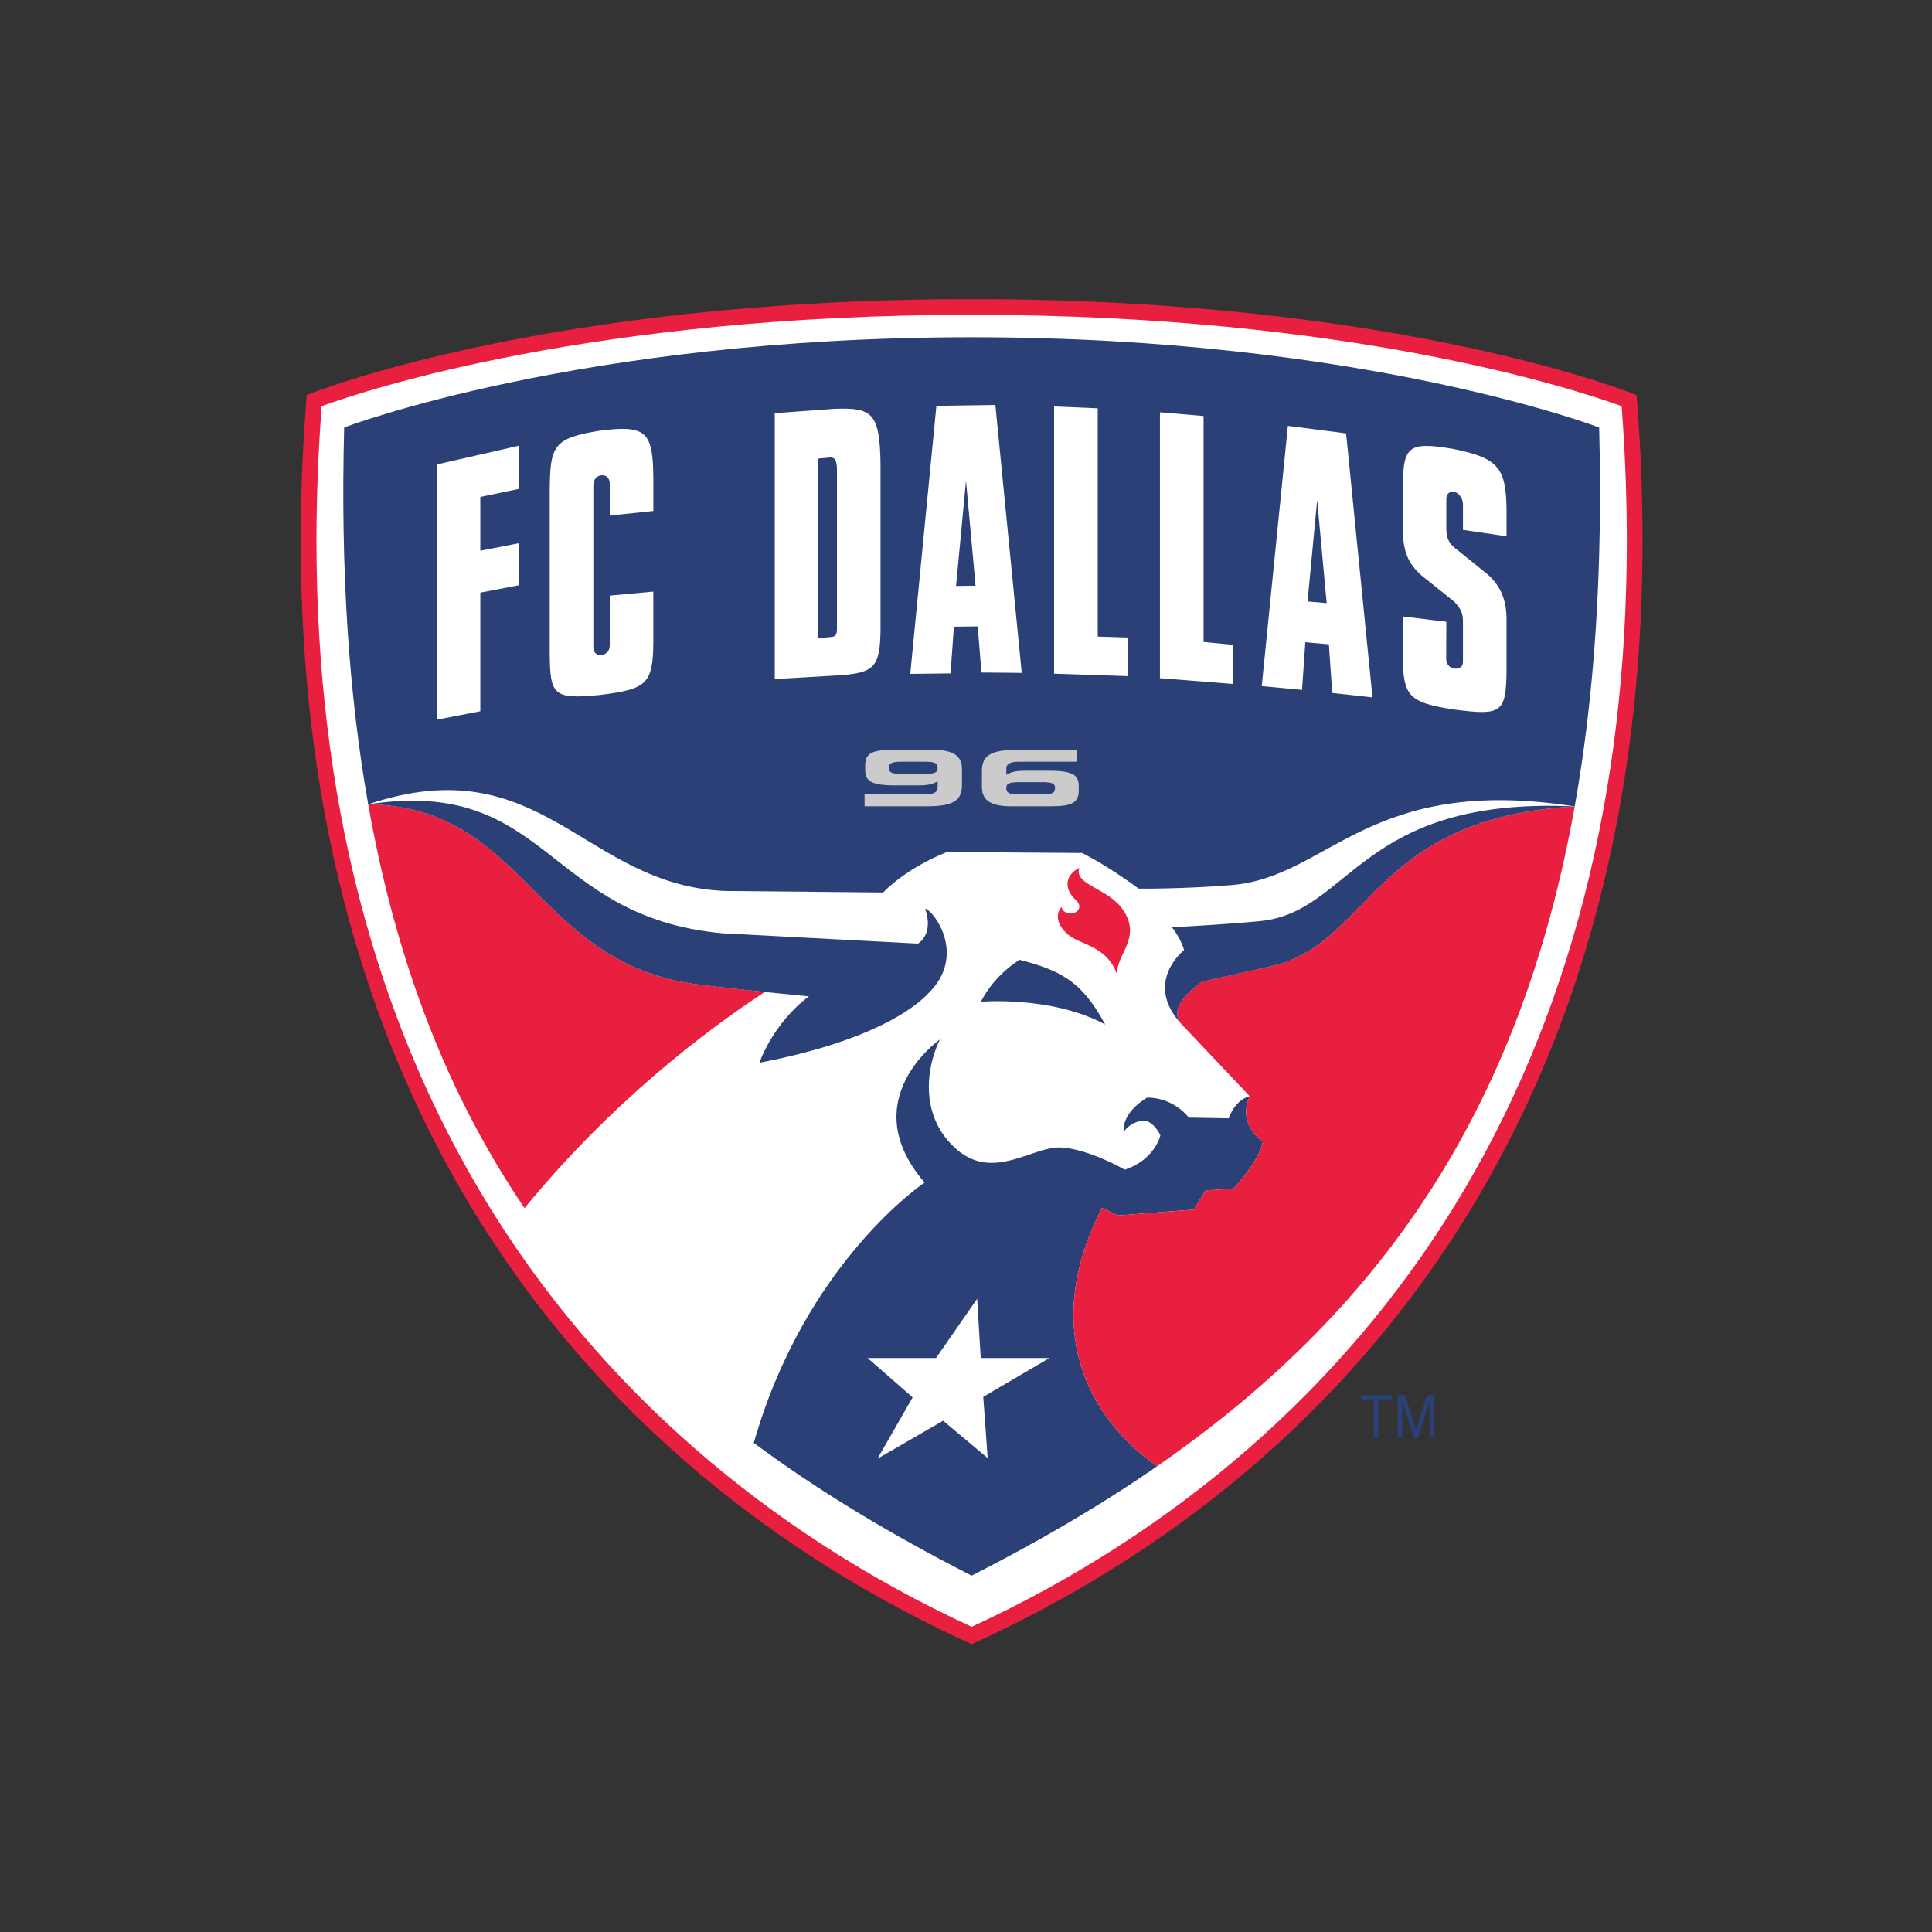 <svg width="512" height="512" viewBox="0 0 512 512" xmlns="http://www.w3.org/2000/svg"><rect x="0" y="0" width="512" height="512" fill="#333333" stroke="none"/><title>fc-dallas</title><g fill="none" fill-rule="evenodd"><path d="M433.72 104.69S371.984 79.276 257.5 79.276c-114.482 0-176.216 25.416-176.216 25.416C66.676 287.61 155.997 389.63 257.5 435.726 359.003 389.63 448.296 287.61 433.72 104.69" fill="#E81F3E"/><path d="M257.5 83.436c100.023 0 159.996 19.75 172.255 24.206.904 12.117 1.374 24 1.374 35.618 0 67.605-15.26 126.7-45.538 176.08-29.505 48.122-73.78 86.726-128.092 111.776-54.317-25.054-98.595-63.657-128.102-111.777C99.128 269.974 83.87 210.9 83.87 143.324c0-11.64.472-23.543 1.378-35.683 12.258-4.457 72.228-24.206 172.252-24.206" fill="#FFF"/><path d="M331.198 290.522s-3.635.542-5.592 5.838l-10.562-.18s-3.768-5.264-11.022-5.314c0 0-6.778 3.735-6.187 9.066 0 0 1.728-2.946 5.793-2.98 2.68.99 3.882 3.95 3.882 3.95s-1.48 6.498-9.443 9.066c0 0-9.606-5.546-16.977-5.875-7.37-.342-17.667 8.852-27.342.69-9.673-8.175-8.752-20.775-4.688-29.296 0 0-22.9 16.006-4.03 37.903 0 0-31.586 21.057-45.273 69.002 17.356 12.863 36.636 24.414 57.743 35.17 17.685-9.014 34.087-18.556 49.14-28.985-19.065-13.423-30.566-37.277-14.623-68.46l4.258 1.99 20.087-1.562 3.158-5.083 7.353-.445s6.876-7.206 7.8-12.487c0 0-6.96-4.555-3.472-12.007h-.002" fill="#2A4076"/><path d="M423.794 113.295s-62.307-23.92-166.294-23.92c-103.987 0-166.287 23.92-166.287 23.92-.987 37.508 1.185 70.54 6.367 99.857 46.178-15.463 57.184 21.584 94.69 22.966l41.77.396c6.96-7.058 16.98-10.726 16.98-10.726l35.745.263c7.438 3.72 14.972 9.444 14.972 9.444s11.318.148 24.627-.937c25.878-2.09 36.11-29.415 90.948-20.844 5.264-29.463 7.467-62.68 6.482-100.417" fill="#2A4076"/><path d="M115.74 190.73l11.55-2.238v-31.437l10.134-1.94v-11.138l-10.134 1.974V131.69l10.134-2.106v-11.45L115.74 123.1v67.63" fill="#FFF"/><path d="M158.858 114.15c-12.24 1.992-13.078 4-13.176 15.827v43.102c.098 11.087.905 12.32 13.176 11.103 12.404-1.514 14.18-2.814 14.28-13.852v-13.555l-11.55 1.07v13.144c0 1.826-1.15 2.402-2.153 2.582-.94.033-2.188-.115-2.188-2.27v-42.64c0-1.712.954-2.55 2.024-2.682 1.218-.18 2.32.544 2.32 2.22v8.423l11.55-1.2v-8.72c-.1-12.37-1.843-14.146-14.28-12.55l-.002-.002" fill="#FFF"/><path d="M221.143 108.344l-15.826 1.152v70.46l16.187-.938c10.07-.576 11.68-2.007 11.845-11.845v-44.187c-.2-13.49-2.14-15.035-12.207-14.64m.658 58.236c-.03 1.578-.213 2.154-1.76 2.253l-3.174.28v-47.592l3.175-.28c1.086-.016 1.712.51 1.76 3.026v42.312" fill="#FFF"/><path d="M248.154 107.553l-6.925 71.034 10.675-.132.89-12.37 6.315-.084.987 12.225 10.676.098-6.99-71.002-15.63.23m5.215 47.743L256 127.39l2.534 27.836-5.166.065v.003" fill="#FFF"/><path d="M290.912 108.21l-11.567-.492v70.82l19.56.642v-10.232l-7.993-.247v-60.49" fill="#FFF"/><path d="M318.96 170.133V110.25l-11.565-.986v70.46l19.33 1.53-.017-10.38-7.747-.74" fill="#FFF"/><path d="M341.3 112.867l-6.926 68.962 10.68 1.002.868-12.635 6.25.56.876 12.88 10.676 1.186-6.992-69.965-15.43-1.99m5.213 46.522l2.55-26.88 2.517 27.326-5.067-.444v-.002" fill="#FFF"/><path d="M399.25 142.116v-6.81c-.1-11.27-2.04-13.95-14.347-16.37-12.362-2.07-13.068-.443-13.184 11.434v9.525c.095 5.922 1.198 9.245 4.99 12.6l8.357 6.698c1.612 1.415 2.6 3.01 2.633 5.148v11.04c0 1.66-1.35 1.892-2.337 1.826-.954-.197-2.105-1.02-2.105-2.566l.033-9.87-11.57-1.4v10.036c.112 11.088 1.395 12.75 13.643 14.625 12.438 1.613 13.785 1.02 13.884-10.33v-14.098c-.1-4.557-1.513-8.34-5.066-11.433l-8.784-7.09c-1.45-1.317-2.073-2.47-2.107-4.854v-7.962c0-1.66 1.12-2.072 2.07-1.974.99.23 2.338 1.58 2.338 3.34v6.794l11.55 1.694v-.002" fill="#FFF"/><path d="M278.112 359.886H259.9l-.94-15.695-10.904 15.696h-18.13l11.93 10.43-9.313 16.254 17.39-10.068 11.81 9.903-1.168-16.22 17.537-10.3" fill="#FFF"/><path d="M337.4 255.94l-18.786 4.213c-3.257 2.238-8.867 7.056-5.708 11.038l18.292 19.332c-3.486 7.45 3.472 12.008 3.472 12.008-.92 5.28-7.797 12.484-7.797 12.484l-7.353.447-3.16 5.083-20.085 1.564-4.26-1.993c-15.94 31.183-4.443 55.038 14.623 68.46 57.975-40.17 96.066-93.002 110.674-174.864-53.506 2.994-53.95 36.027-79.91 42.23" fill="#E81F3E"/><path d="M185.016 260.892c-43.513-5.494-45.454-47.065-87.436-47.74 7.566 42.822 21.55 77.714 41.423 107.014 23.377-28.495 48.464-47.332 63.68-57.283-6.382-.658-12.568-1.332-17.667-1.99" fill="#E81F3E"/><path d="M297.722 241.267c-3.85-5.905-13.26-6.73-11.682-11.27-4.308 2.173-3.716 6.006-1.018 8.424 3.34 3.012-2.535 5.48-3.734 1.96-1.48 1.71-1.48 4.524 1.76 7.303 3.223 2.796 10.298 2.846 13.012 10.645-.41-5.38 6.55-9.542 1.662-17.06" fill="#E81F3E"/><path d="M333.996 244.096c-9.936.97-23.458 1.63-23.458 1.63 2.368 2.828 3.257 6.052 3.257 6.052s-10.777 8.456-.89 19.413c-3.158-3.98 2.452-8.802 5.71-11.037l18.786-4.212c25.963-6.202 26.405-39.235 79.912-42.23-57.043-2.664-59.15 28-83.316 30.386" fill="#2A4076"/><path d="M245.177 240.79c2.385 6.99-1.924 9.278-1.924 9.278l-51.755-2.73c-47.296-4.36-45.816-41.506-93.918-34.186 41.982.675 43.923 42.246 87.436 47.74 5.1.66 11.285 1.333 17.668 1.99 3.882.395 7.847.79 11.68 1.168-9.673 7.272-13.11 17.588-13.11 17.588 30.203-5.824 41.307-14.707 44.762-18.392 10.167-9.905 1.71-21.666-.84-22.457" fill="#2A4076"/><path d="M270.233 254.36s-6.384 3.554-10.3 11.105c0 0 18.836-1.612 32.95 6.038-6.35-11.945-12.484-14.428-22.65-17.143" fill="#2A4076"/><path d="M360.754 370.942h3.323v10.07h1.216v-10.07h3.52v-1.22h-8.062v1.22h.004" fill="#2A4076"/><path d="M378.15 369.723l-2.903 9.18-2.895-9.18h-1.942v11.286h1.218v-9.576l3.026 9.575h1.192l3.027-9.576v9.575h1.217v-11.287h-1.94" fill="#2A4076"/><path d="M246.972 198.71h-9.723c-5.282 0-7.963.46-7.963 4.062v1.283c0 2.633 1.168 4.08 7.75 4.08h6.365c2.68 0 3.964-.38 5.083-1.118v1.743c0 1.152-.987 1.76-3.34 1.76h-16.023v3.16h16.057c7.304 0 9.754-1.3 9.754-5.742v-4.096c0-3.8-2.633-5.133-7.962-5.133m-1.99 6.398h-5.955c-2.748 0-3.455-.38-3.455-1.612 0-1.25.74-1.628 3.34-1.628h6.218c2.616 0 3.355.378 3.355 1.628 0 1.233-.706 1.612-3.504 1.612h.002" fill="#CCCBCC"/><path d="M278.13 204.252h-6.368c-2.68 0-3.963.378-5.08 1.102v-1.728c0-1.15.985-1.76 3.322-1.76h15.282v-3.16H269.97c-7.286 0-9.755 1.3-9.755 5.743v4.078c0 3.816 2.666 5.15 7.98 5.15h9.705c5.295 0 7.978-.477 7.978-4.08v-1.267c0-2.648-1.168-4.078-7.75-4.078m-1.89 6.268h-6.2c-2.617 0-3.357-.396-3.357-1.646 0-1.233.725-1.596 3.47-1.596h5.974c2.763 0 3.47.36 3.47 1.596 0 1.25-.74 1.646-3.356 1.646" fill="#CCCBCC"/></g></svg>